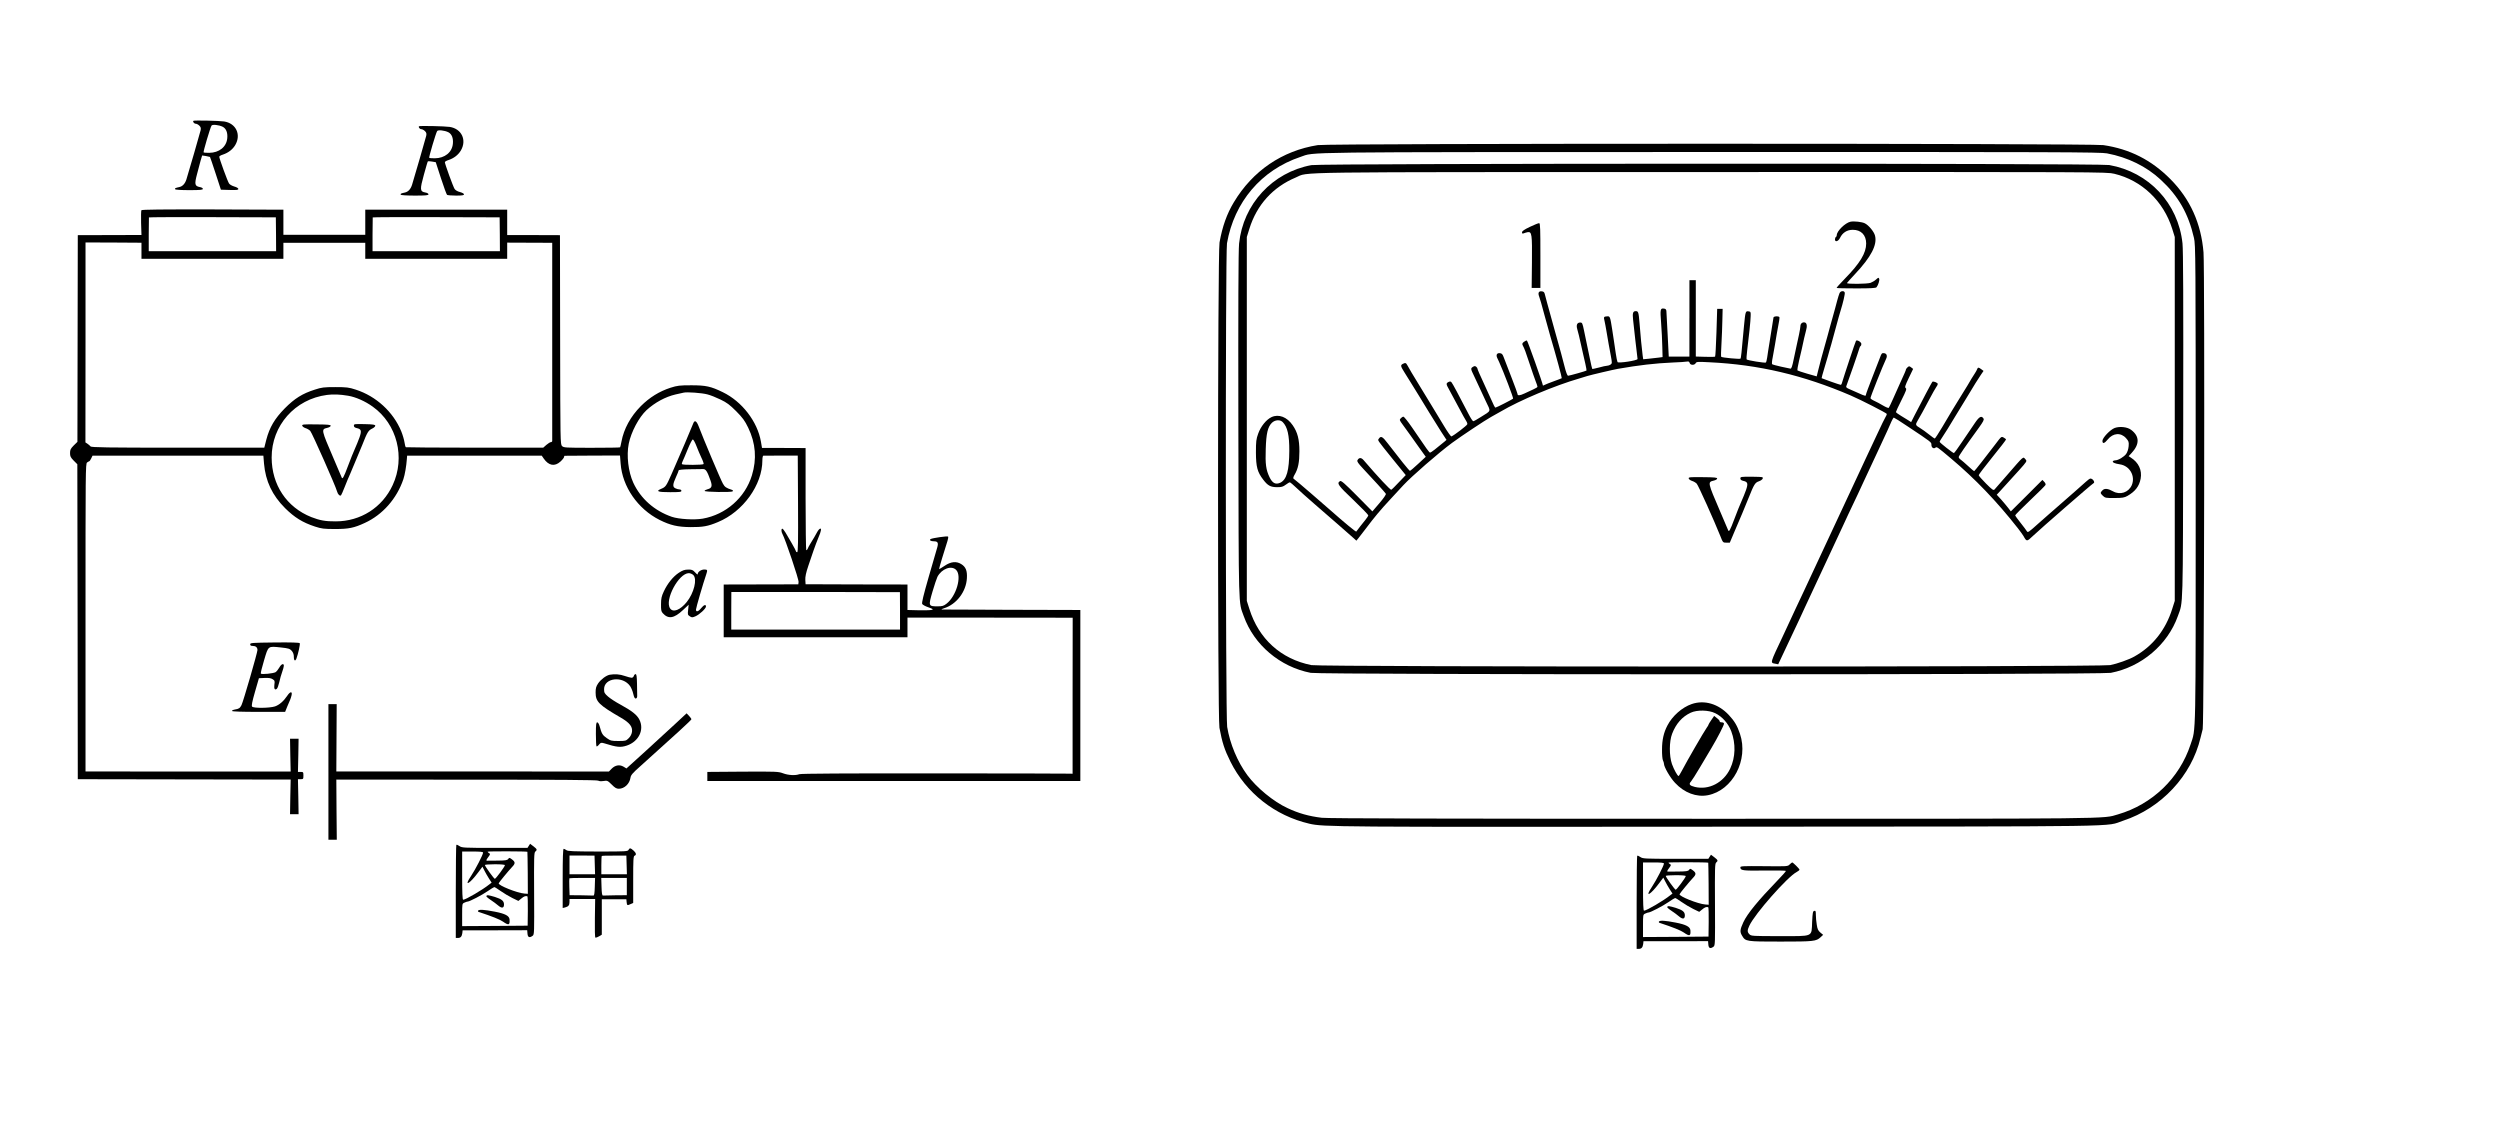 <?xml version="1.0" standalone="no"?>
<!DOCTYPE svg PUBLIC "-//W3C//DTD SVG 20010904//EN"
 "http://www.w3.org/TR/2001/REC-SVG-20010904/DTD/svg10.dtd">
<svg version="1.0" xmlns="http://www.w3.org/2000/svg"
 width="2748pt" height="1254pt" viewBox="0 0 2748 1254"
 preserveAspectRatio="xMidYMid meet">
<g transform="translate(0,1254) scale(0.1,-0.1)"
fill="#000000" stroke="none">
<path d="M2126 11212 c-10 -9 8 -32 25 -32 10 0 28 -9 40 -21 16 -16 19 -27
14 -52 -7 -30 -130 -456 -156 -539 -15 -47 -42 -76 -77 -84 -46 -10 -53 -14
-47 -24 4 -6 66 -10 156 -10 120 0 149 3 149 14 0 8 -15 17 -35 20 -54 11 -59
30 -29 143 14 54 32 122 40 151 l16 53 41 -6 c23 -4 44 -9 45 -10 2 -2 30 -84
62 -182 l58 -178 96 -3 c77 -2 96 0 96 11 0 8 -19 20 -45 27 -24 7 -51 22 -58
34 -16 24 -107 274 -107 293 0 6 17 17 38 23 61 20 109 57 138 106 67 115 8
239 -123 259 -52 8 -330 14 -337 7z m323 -66 c37 -20 55 -64 49 -126 -9 -95
-89 -159 -199 -160 -31 0 -58 2 -61 5 -6 6 73 272 87 294 9 16 82 8 124 -13z"/>
<path d="M4606 11152 c-10 -9 8 -32 25 -32 10 0 28 -9 40 -21 16 -16 19 -27
14 -52 -7 -30 -130 -456 -156 -539 -15 -47 -42 -76 -77 -84 -46 -10 -53 -14
-47 -24 4 -6 66 -10 156 -10 120 0 149 3 149 14 0 8 -15 17 -35 20 -59 11 -61
31 -16 194 22 79 41 146 44 148 2 3 23 2 46 -2 l41 -7 57 -176 c31 -97 62
-179 67 -183 6 -4 50 -8 99 -8 67 0 87 3 87 14 0 8 -19 18 -44 25 -26 6 -50
20 -59 34 -16 24 -107 275 -107 294 0 6 17 17 38 23 61 20 109 57 138 106 67
115 8 239 -123 259 -52 8 -330 14 -337 7z m323 -66 c37 -20 55 -64 49 -126 -9
-95 -89 -159 -199 -160 -31 0 -58 2 -61 5 -6 6 73 272 87 294 9 16 82 8 124
-13z"/>
<path d="M14485 10945 c-391 -62 -716 -283 -923 -629 -76 -126 -126 -266 -157
-441 -21 -117 -22 -5220 -1 -5335 30 -161 55 -240 121 -372 172 -345 489 -594
867 -682 157 -36 253 -37 4513 -33 4631 3 4221 -3 4433 66 418 137 751 493
850 911 6 25 17 68 24 95 16 66 24 5041 9 5240 -26 319 -147 588 -364 806
-209 211 -447 331 -737 374 -134 20 -8510 20 -8635 0z m8676 -91 c227 -43 434
-144 590 -290 193 -178 304 -372 365 -639 18 -77 19 -184 19 -2710 0 -2867 4
-2673 -57 -2860 -121 -369 -420 -657 -798 -767 -172 -50 41 -48 -4466 -48
-2893 0 -4227 3 -4285 11 -142 17 -255 49 -376 106 -154 71 -340 224 -442 362
-108 146 -192 346 -222 531 -18 109 -20 5213 -2 5316 79 454 378 805 807 949
168 56 -128 53 4507 54 3850 1 4285 -1 4360 -15z"/>
<path d="M14415 10725 c-428 -79 -751 -429 -795 -862 -8 -75 -10 -683 -8
-2003 4 -2067 0 -1927 59 -2092 112 -316 399 -559 737 -624 111 -21 8683 -21
8794 0 337 65 625 309 737 624 59 165 55 25 59 2092 2 1404 0 1923 -8 2005
-47 440 -369 784 -805 861 -114 20 -8661 19 -8770 -1z m8825 -95 c302 -72 541
-300 637 -605 l28 -90 0 -2000 0 -2000 -28 -88 c-73 -233 -216 -412 -417 -524
-58 -33 -191 -80 -265 -94 -106 -21 -8676 -21 -8780 0 -335 67 -579 288 -682
618 l-28 88 0 2000 0 2000 28 90 c82 264 259 459 510 564 156 64 -216 59 4562
60 4333 1 4350 1 4435 -19z"/>
<path d="M20341 10103 c-58 -12 -151 -103 -151 -147 0 -8 -4 -18 -10 -21 -5
-3 -10 -15 -10 -26 0 -34 37 -23 56 17 27 56 76 88 139 88 91 1 148 -57 148
-151 0 -104 -68 -217 -233 -385 -53 -54 -94 -100 -92 -103 3 -3 101 -5 217 -5
158 0 215 3 222 13 19 24 35 77 29 93 -6 15 -10 14 -34 -8 -15 -14 -42 -30
-61 -37 -40 -13 -264 -15 -259 -2 2 4 41 48 87 97 179 190 248 323 221 425
-12 44 -68 112 -111 134 -30 16 -120 26 -158 18z"/>
<path d="M16818 10047 c-63 -30 -88 -47 -88 -61 0 -13 4 -16 18 -11 9 4 29 10
44 13 46 7 50 -21 47 -333 l-3 -280 48 0 48 0 0 355 c0 293 -2 355 -13 357 -8
1 -53 -17 -101 -40z"/>
<path d="M18570 9040 l0 -420 -114 0 -113 0 -12 238 c-7 130 -13 248 -14 262
-1 18 -9 26 -26 28 -41 6 -44 -7 -32 -159 6 -79 12 -196 13 -259 l3 -115 -45
-6 c-25 -3 -73 -9 -106 -12 l-62 -6 -6 42 c-8 54 -25 235 -35 363 -9 111 -13
124 -40 124 -32 0 -38 -21 -30 -95 21 -191 30 -276 39 -345 5 -41 9 -80 10
-86 0 -17 -211 -49 -220 -34 -4 7 -13 51 -20 99 -6 47 -15 109 -20 136 -4 28
-13 84 -19 125 -22 141 -24 145 -55 143 -39 -3 -40 -6 -28 -55 5 -24 15 -74
21 -113 18 -106 29 -172 47 -264 15 -81 15 -85 -2 -98 -10 -7 -27 -13 -38 -13
-12 0 -52 -9 -91 -20 -38 -10 -71 -17 -73 -15 -2 2 -15 57 -28 122 -14 65 -29
138 -34 163 -6 25 -18 86 -28 135 -17 82 -20 90 -42 90 -34 0 -46 -26 -33 -72
11 -36 24 -92 43 -178 5 -22 13 -60 19 -85 6 -25 18 -78 27 -118 9 -40 15 -74
13 -75 -8 -6 -189 -57 -202 -57 -9 0 -23 36 -41 108 -15 59 -31 121 -36 137
-4 17 -18 64 -29 105 -12 41 -30 109 -42 150 -11 41 -25 89 -29 105 -13 46
-38 139 -56 203 -9 31 -19 71 -23 87 -5 23 -13 31 -34 33 -33 4 -44 -17 -29
-56 5 -15 15 -45 21 -67 6 -22 24 -89 41 -150 34 -125 49 -177 61 -220 64
-216 129 -458 126 -462 -3 -2 -41 -17 -86 -33 -44 -16 -90 -34 -101 -40 -11
-6 -20 -9 -20 -8 -3 27 -168 492 -176 495 -6 2 -21 -5 -34 -15 -18 -14 -20
-22 -12 -38 20 -38 32 -71 76 -204 24 -74 54 -159 65 -188 12 -29 21 -57 21
-63 0 -5 -20 -18 -44 -28 -24 -11 -69 -31 -99 -46 -54 -25 -77 -26 -77 -3 0 6
-27 79 -59 162 -77 199 -72 185 -91 236 -13 36 -21 46 -43 48 -32 4 -45 -18
-30 -51 6 -12 15 -33 22 -47 49 -108 159 -396 153 -402 -12 -10 -183 -98 -193
-98 -8 0 -15 14 -69 135 -12 28 -35 77 -50 110 -56 120 -80 176 -80 184 0 5
-6 14 -14 20 -11 9 -19 9 -35 -1 -27 -17 -27 -21 13 -103 18 -39 44 -92 56
-120 13 -27 45 -97 72 -155 57 -120 64 -99 -57 -175 -38 -25 -75 -45 -81 -45
-6 0 -29 35 -51 78 -109 211 -177 338 -188 350 -10 11 -17 11 -34 3 -27 -15
-27 -22 8 -84 16 -29 48 -88 71 -132 76 -143 113 -210 122 -222 5 -7 8 -19 6
-27 -3 -13 -145 -122 -174 -133 -6 -2 -42 49 -81 114 -39 65 -94 156 -123 203
-29 47 -61 99 -70 115 -10 17 -36 59 -58 95 -92 150 -138 227 -151 253 -16 30
-23 32 -52 17 -27 -15 -24 -25 21 -97 22 -35 57 -91 78 -125 21 -35 57 -92 79
-128 22 -36 73 -119 113 -185 40 -66 99 -160 131 -210 l59 -90 -23 -20 c-83
-70 -148 -120 -157 -120 -10 0 -32 31 -200 278 -44 64 -86 117 -94 117 -7 0
-20 -8 -29 -18 -16 -17 -14 -21 21 -69 20 -28 56 -77 79 -109 23 -33 72 -101
108 -152 l67 -93 -83 -77 c-45 -42 -86 -77 -91 -77 -8 0 -117 136 -245 303
-56 74 -75 84 -97 50 -13 -21 -27 0 152 -223 l144 -177 -74 -77 c-40 -43 -78
-81 -85 -84 -10 -5 -146 141 -305 326 -26 30 -51 29 -67 -2 -7 -13 7 -33 62
-92 107 -113 242 -262 250 -276 5 -7 -23 -48 -70 -103 l-78 -91 -170 172
c-133 134 -173 169 -185 161 -39 -24 -23 -47 145 -206 91 -87 165 -164 165
-170 0 -7 -15 -30 -33 -52 -30 -36 -83 -105 -99 -127 -3 -6 -130 98 -280 231
-151 132 -304 264 -339 293 -35 28 -68 55 -72 59 -4 4 1 23 13 42 39 66 53
136 53 258 0 129 -20 209 -74 286 -62 91 -154 126 -233 89 -57 -27 -118 -102
-146 -181 -22 -61 -25 -84 -25 -209 1 -158 16 -214 80 -297 50 -66 80 -82 151
-83 51 0 66 4 98 28 20 16 41 27 46 25 5 -2 33 -25 62 -53 58 -54 108 -99 208
-186 137 -118 406 -353 432 -377 l27 -25 20 24 c11 13 51 65 88 114 90 120
156 199 273 325 54 58 115 124 136 147 92 99 385 354 535 465 102 75 362 248
429 285 30 16 78 43 105 59 212 125 598 287 865 364 25 7 65 19 88 27 39 12
285 70 337 79 227 40 412 61 595 69 80 3 155 8 166 11 15 3 23 -2 27 -16 7
-25 52 -27 66 -2 8 16 22 17 153 10 541 -26 1029 -141 1551 -365 112 -48 397
-194 397 -203 0 -6 -6 -21 -14 -33 -8 -12 -49 -96 -91 -187 -43 -91 -102 -216
-131 -279 -30 -62 -54 -115 -54 -116 0 -2 -31 -69 -70 -150 -38 -81 -70 -148
-70 -150 0 -2 -31 -69 -70 -150 -38 -81 -70 -148 -70 -150 0 -2 -31 -69 -70
-150 -38 -81 -70 -148 -70 -150 0 -2 -31 -69 -70 -150 -38 -81 -70 -148 -70
-150 0 -1 -28 -61 -61 -131 -34 -71 -74 -157 -90 -191 -62 -135 -89 -192 -137
-295 -151 -320 -146 -302 -86 -314 l30 -6 89 189 c48 103 114 244 147 312 32
68 58 125 58 126 0 2 32 69 70 150 39 81 70 148 70 150 0 2 32 69 70 150 39
81 70 148 70 150 0 2 32 69 70 150 39 81 70 148 70 150 0 1 25 55 55 119 30
64 80 168 110 232 30 64 55 118 55 119 0 2 32 69 70 150 39 81 70 148 70 150
0 1 24 54 54 116 59 126 90 193 117 257 10 23 22 42 26 42 4 0 74 -44 154 -98
266 -177 259 -172 259 -202 0 -30 25 -47 45 -30 14 12 20 7 170 -119 265 -223
502 -470 736 -768 25 -32 52 -70 60 -83 37 -66 36 -66 108 2 80 76 650 572
662 576 22 8 -6 52 -33 52 -7 0 -31 -17 -53 -38 -22 -20 -74 -66 -115 -102
-41 -36 -77 -67 -80 -70 -3 -3 -39 -34 -80 -70 -41 -35 -77 -67 -80 -70 -3 -3
-23 -20 -45 -39 -22 -19 -76 -66 -119 -105 -107 -96 -116 -103 -127 -85 -4 8
-35 49 -68 91 -34 42 -61 80 -60 84 0 5 74 79 163 164 90 85 166 161 170 169
4 9 -2 23 -14 35 l-20 21 -173 -173 -174 -173 -29 38 c-16 21 -51 62 -77 92
l-49 53 29 31 c15 17 51 56 79 87 28 30 90 99 139 153 85 95 87 98 70 117 -30
33 -10 50 -210 -180 -65 -74 -124 -142 -131 -150 -12 -13 -25 -4 -94 65 -44
44 -80 85 -80 92 0 7 68 96 150 198 83 102 150 189 150 194 0 4 -11 14 -25 21
-27 14 -24 17 -95 -77 -104 -137 -226 -292 -230 -292 -3 0 -32 24 -65 55 -33
31 -70 62 -82 71 -13 8 -23 21 -23 29 0 12 68 111 222 323 47 65 59 88 51 100
-23 36 -47 23 -98 -53 -27 -40 -88 -130 -135 -199 -47 -70 -88 -127 -93 -127
-11 0 -156 114 -156 123 -1 5 12 27 28 50 16 24 42 65 59 92 16 28 53 88 82
135 29 47 79 128 110 180 108 179 143 235 173 279 l30 44 -24 18 c-30 23 -38
23 -46 2 -3 -10 -14 -29 -23 -43 -10 -14 -27 -41 -38 -60 -19 -35 -50 -85
-152 -250 -57 -91 -57 -93 -170 -283 -41 -69 -79 -127 -83 -127 -5 0 -33 20
-64 45 -31 25 -75 57 -99 71 -49 29 -52 36 -26 79 23 37 75 133 137 250 26 50
56 102 66 117 11 14 19 31 19 37 0 15 -51 34 -60 24 -7 -8 -109 -201 -194
-366 l-39 -77 -26 17 c-14 9 -52 32 -83 51 -32 19 -58 38 -58 43 0 5 27 64 61
131 51 102 59 123 47 132 -13 9 -7 27 33 111 l48 100 -22 17 c-20 15 -23 15
-39 1 -10 -9 -18 -20 -18 -24 0 -8 -10 -32 -76 -176 -15 -32 -44 -98 -66 -148
-22 -49 -43 -94 -47 -98 -4 -4 -32 7 -62 25 -30 18 -74 42 -97 52 -23 10 -42
24 -42 30 0 15 134 352 172 432 16 33 6 59 -23 62 -23 3 -28 -3 -43 -45 -10
-26 -49 -127 -87 -224 -38 -97 -69 -181 -69 -188 0 -17 -12 -14 -82 18 -35 16
-80 36 -102 45 -30 13 -37 20 -31 33 15 36 137 389 142 411 3 12 9 25 14 28 5
3 9 13 9 23 0 21 -47 49 -59 35 -6 -7 -129 -377 -157 -471 -2 -7 -7 -13 -12
-13 -9 0 -204 69 -209 73 -1 2 11 48 28 103 16 54 35 117 41 139 5 22 14 51
18 65 4 14 13 43 19 65 6 22 24 90 41 150 17 61 35 128 41 150 6 22 15 51 19
65 29 93 52 191 47 205 -9 23 -46 18 -57 -7 -6 -13 -17 -50 -26 -83 -9 -33
-19 -73 -24 -90 -5 -16 -16 -57 -25 -90 -9 -33 -23 -85 -32 -115 -8 -30 -18
-68 -23 -85 -8 -28 -21 -76 -71 -255 -11 -41 -27 -103 -35 -136 l-15 -61 -102
29 c-56 16 -105 33 -109 36 -4 4 4 52 17 107 24 100 35 149 56 248 6 28 15 65
20 81 15 50 11 84 -11 91 -26 8 -50 -11 -50 -39 0 -11 -7 -53 -15 -91 -9 -39
-20 -90 -25 -115 -5 -25 -20 -94 -33 -155 -17 -84 -26 -109 -37 -107 -8 2 -55
12 -104 22 -49 11 -93 23 -97 27 -4 4 -2 37 6 73 7 36 18 99 25 140 6 41 16
95 20 120 28 144 33 180 28 185 -13 14 -62 9 -64 -5 -3 -21 -21 -133 -43 -270
-11 -63 -22 -139 -26 -167 -4 -29 -11 -55 -15 -58 -11 -7 -202 24 -211 34 -3
3 -1 49 6 101 20 159 37 322 38 375 2 47 0 50 -25 53 -31 4 -33 -3 -48 -158
-28 -311 -33 -356 -39 -362 -7 -8 -203 11 -212 20 -3 4 -2 68 3 142 4 74 9
191 10 260 l3 125 -30 0 -30 0 -8 -260 c-5 -143 -11 -262 -15 -265 -4 -3 -53
-4 -109 -2 l-103 3 0 420 0 419 -35 0 -35 0 0 -420z m-4471 -1139 c53 -53 74
-145 73 -316 -1 -217 -29 -317 -99 -351 -51 -23 -86 -6 -118 60 -39 81 -48
144 -42 310 5 171 22 243 67 288 35 34 90 38 119 9z"/>
<path d="M23245 7836 c-50 -19 -135 -108 -135 -142 0 -35 22 -30 58 15 59 73
145 79 202 14 29 -33 32 -41 28 -88 -3 -32 -13 -64 -27 -84 -24 -33 -87 -71
-120 -71 -11 0 -22 -4 -26 -9 -8 -14 22 -27 77 -35 109 -16 173 -131 130 -230
-36 -80 -128 -110 -205 -67 -57 32 -93 35 -116 12 -27 -27 -26 -32 5 -62 24
-22 33 -24 127 -23 87 0 108 4 142 23 85 49 129 105 145 189 17 94 -22 178
-109 233 l-23 15 32 34 c90 97 89 184 -3 254 -42 33 -125 42 -182 22z"/>
<path d="M18562 7281 c2 -9 18 -21 36 -27 18 -5 41 -19 52 -30 17 -17 191
-404 261 -579 27 -69 28 -70 65 -70 l38 0 57 135 c32 74 67 158 79 185 12 28
44 105 71 173 60 150 71 168 114 182 32 11 50 32 38 44 -4 3 -60 6 -125 6
-110 0 -118 -1 -118 -19 0 -13 9 -21 29 -26 53 -11 58 -29 33 -102 -13 -36
-36 -93 -51 -126 -16 -34 -49 -118 -75 -187 -51 -136 -62 -154 -72 -124 -4 10
-43 102 -87 204 -137 319 -138 321 -70 337 22 5 38 15 38 23 0 11 -29 14 -158
15 -140 2 -158 0 -155 -14z"/>
<path d="M18595 4801 c-105 -36 -213 -131 -267 -236 -41 -78 -59 -160 -59
-262 -1 -55 4 -110 10 -121 6 -12 11 -28 11 -36 0 -36 68 -154 122 -211 102
-110 236 -160 361 -136 273 53 449 388 353 674 -30 90 -61 142 -123 208 -115
123 -269 168 -408 120z m258 -100 c78 -38 143 -111 177 -199 51 -136 47 -286
-12 -411 -73 -154 -234 -238 -388 -201 -58 14 -70 30 -43 59 10 11 54 80 97
153 44 73 101 171 129 217 70 118 137 249 137 266 0 9 -10 15 -25 15 -14 0
-24 5 -22 11 1 6 -12 22 -30 35 l-31 25 -31 -45 c-17 -24 -31 -48 -31 -51 0
-4 -8 -19 -19 -33 -33 -47 -219 -368 -274 -474 -17 -32 -33 -58 -36 -58 -12 0
-51 71 -73 132 -31 90 -31 248 2 333 43 111 110 187 204 231 70 33 198 30 269
-5z"/>
<path d="M1554 10229 c-3 -6 -5 -70 -3 -141 l4 -131 -350 -1 -350 -1 -2 -1136
-2 -1136 -41 -40 c-34 -35 -40 -47 -40 -83 0 -36 6 -48 40 -83 l40 -40 3
-1731 2 -1731 1170 -2 1170 -2 -4 -190 -3 -191 47 0 47 0 -3 193 -4 192 30 0
c28 0 30 2 30 40 0 38 -2 40 -30 40 l-30 0 4 183 3 182 -47 0 -47 0 3 -180 4
-181 -1128 0 -1127 1 0 1691 c0 1607 0 1692 17 1705 10 7 21 14 24 14 4 0 13
14 21 30 l15 31 939 0 939 0 7 -87 c17 -193 90 -348 232 -490 103 -102 193
-158 328 -202 74 -24 98 -27 223 -27 147 0 207 12 325 67 195 89 352 267 424
481 16 47 33 146 38 220 l3 38 740 0 740 0 22 -32 c54 -78 120 -90 183 -33 22
20 40 43 40 50 0 8 3 14 8 14 4 0 142 1 307 2 l300 1 7 -89 c19 -254 188 -498
428 -619 118 -59 200 -78 340 -79 135 -1 192 9 301 55 277 114 489 409 489
679 0 28 5 50 10 51 6 0 93 0 195 1 l184 0 3 -531 c2 -420 0 -531 -9 -531 -7
0 -13 4 -13 9 0 5 -21 45 -46 88 -26 43 -57 96 -69 118 -13 21 -28 41 -34 43
-14 5 -15 -32 -1 -56 33 -61 182 -501 178 -530 l-3 -25 -410 -1 -410 -1 0
-290 0 -290 1010 0 1010 0 0 108 0 108 908 0 908 -1 -1 -857 0 -858 -27 1
c-16 1 -686 3 -1489 3 -972 1 -1471 -2 -1488 -9 -43 -16 -121 -12 -179 10 -51
19 -74 20 -443 18 l-389 -3 0 -50 0 -50 2050 0 2050 0 0 940 0 940 -750 2
c-412 1 -759 2 -770 3 -12 1 -3 7 22 14 137 43 243 182 251 330 5 82 -12 125
-63 156 -54 33 -113 27 -181 -19 -33 -22 -60 -38 -62 -37 -2 3 59 208 93 311
7 22 10 43 6 47 -7 8 -172 -16 -191 -27 -19 -12 0 -25 36 -25 42 0 51 -17 36
-68 -6 -20 -48 -165 -93 -321 -60 -209 -79 -288 -72 -300 5 -9 36 -26 69 -37
52 -19 56 -23 34 -28 -14 -4 -79 -5 -145 -4 l-120 3 0 140 0 140 -560 1 -560
2 -3 47 c-2 33 7 79 34 158 34 105 83 243 105 295 24 59 28 69 32 90 8 36 -18
25 -41 -17 -8 -13 -22 -39 -32 -57 -11 -18 -30 -50 -43 -71 -13 -21 -27 -47
-30 -57 -4 -10 -11 -16 -15 -12 -3 4 -7 258 -7 564 l0 557 -239 1 -240 0 -12
70 c-38 220 -208 441 -419 543 -131 64 -187 76 -345 76 -130 0 -154 -3 -230
-27 -123 -40 -230 -106 -326 -202 -113 -114 -187 -250 -213 -390 -6 -33 -13
-61 -15 -63 -2 -3 -142 -5 -311 -5 -292 0 -308 1 -327 19 -19 19 -19 43 -21
1169 l-2 1149 -290 1 -290 0 0 140 0 139 -780 0 -780 0 0 -138 0 -138 -450 0
-450 0 0 138 0 138 -777 3 c-558 1 -779 -1 -784 -9z m1480 -264 l1 -186 -700
0 -700 0 0 183 c0 101 1 185 2 188 0 3 315 4 698 3 l697 -2 2 -186z m2460 0
l1 -186 -700 0 -700 0 0 183 c0 101 1 185 2 188 0 3 315 4 698 3 l697 -2 2
-186z m-3939 -181 l0 -89 780 0 780 0 0 88 0 88 450 0 450 0 0 -88 0 -88 780
0 780 0 0 89 0 89 248 -1 247 -1 0 -1083 c0 -596 0 -1089 0 -1095 0 -7 -7 -13
-15 -13 -8 0 -30 -14 -49 -30 l-35 -31 -751 0 c-413 0 -754 3 -759 5 -5 3 -11
28 -15 55 -4 27 -20 82 -36 121 -88 213 -276 385 -499 457 -77 25 -100 28
-226 28 -125 0 -149 -3 -225 -28 -136 -43 -222 -97 -330 -206 -111 -113 -167
-208 -203 -345 l-22 -87 -950 0 c-777 0 -952 3 -960 14 -5 7 -20 20 -33 29
l-23 15 1 1099 c0 605 0 1099 0 1099 0 0 138 -1 308 -1 l307 -2 0 -88z m6220
-1579 c33 -8 98 -34 145 -57 69 -33 101 -57 172 -128 72 -73 94 -103 132 -181
83 -172 96 -344 41 -524 -75 -246 -286 -431 -541 -476 -93 -16 -262 -6 -339
20 -192 66 -343 200 -424 375 -55 120 -76 299 -50 428 26 130 112 291 195 369
93 85 208 147 319 173 39 8 79 18 90 20 36 9 199 -3 260 -19z m-3949 -15 c84
-14 188 -60 271 -120 268 -191 361 -559 219 -863 -114 -246 -352 -398 -626
-398 -112 -1 -176 11 -268 47 -271 108 -435 354 -436 654 -1 352 256 643 609
689 71 9 140 6 231 -9z m6685 -1916 c64 -68 0 -288 -107 -370 -32 -25 -46 -29
-100 -29 -99 0 -100 4 -54 162 21 72 46 145 54 162 47 90 156 130 207 75z
m-618 -449 l0 -206 -927 0 -928 0 0 206 c1 113 1 206 1 208 1 1 418 1 927 0
l926 -2 1 -206z"/>
<path d="M7621 7888 c-18 -48 -159 -378 -206 -483 -7 -16 -23 -52 -35 -80 -57
-129 -63 -138 -114 -159 -62 -26 -34 -36 100 -36 104 0 124 2 124 15 0 8 -9
15 -20 15 -10 0 -31 5 -45 12 -33 15 -32 42 5 123 17 36 30 70 30 75 0 6 50
11 120 12 66 1 132 2 148 2 30 1 46 -24 82 -126 22 -62 14 -84 -33 -96 -17 -5
-32 -12 -32 -18 0 -13 296 -17 308 -5 7 7 4 12 -9 17 -62 20 -77 30 -98 68
-23 39 -221 508 -266 629 -23 60 -44 73 -59 35z m34 -250 c15 -40 41 -99 56
-132 16 -32 26 -63 23 -67 -7 -11 -231 -12 -238 -1 -3 5 1 19 8 33 6 13 32 72
56 132 24 59 49 107 55 107 7 0 25 -33 40 -72z"/>
<path d="M3322 7861 c2 -9 18 -21 36 -27 18 -5 41 -19 52 -30 19 -19 282 -613
295 -666 8 -32 32 -55 44 -42 4 5 23 47 41 94 18 47 46 113 62 148 15 34 28
65 28 67 0 2 11 28 24 57 13 29 47 111 76 182 59 150 69 165 113 186 17 8 32
22 32 30 0 12 -21 16 -117 18 -111 2 -118 2 -118 -17 0 -13 9 -21 29 -26 53
-11 58 -29 33 -102 -13 -36 -36 -93 -51 -126 -16 -34 -49 -118 -75 -187 -51
-136 -62 -154 -72 -124 -4 10 -43 102 -87 204 -137 319 -138 321 -70 337 22 5
38 15 38 23 0 11 -29 14 -158 15 -140 2 -158 0 -155 -14z"/>
<path d="M7463 6245 c-64 -42 -126 -119 -166 -205 -25 -53 -31 -79 -31 -141
-1 -63 2 -81 19 -99 61 -68 124 -58 222 34 l63 59 -6 -56 c-6 -51 -5 -56 18
-71 22 -15 28 -15 61 -1 44 18 117 86 117 108 0 27 -23 19 -53 -18 -30 -38
-57 -46 -57 -16 0 18 82 299 113 388 16 48 14 53 -22 53 -33 0 -71 -26 -71
-48 0 -12 -8 -7 -29 16 -26 28 -36 32 -78 31 -37 0 -60 -8 -100 -34z m158 -26
c45 -45 7 -197 -72 -296 -72 -89 -150 -119 -183 -71 -64 91 94 388 206 388 16
0 38 -10 49 -21z"/>
<path d="M2750 5458 c0 -13 8 -18 28 -18 33 0 52 -16 52 -45 0 -28 -157 -571
-176 -607 -17 -32 -28 -40 -72 -47 -18 -3 -33 -10 -32 -16 0 -6 104 -10 292
-10 l292 0 24 60 c13 33 28 67 32 75 4 9 11 30 15 48 10 45 -15 43 -47 -5 -40
-60 -87 -101 -136 -118 -59 -19 -235 -21 -251 -2 -8 10 0 51 32 163 l43 149
63 3 c46 2 70 -2 88 -14 23 -14 25 -21 19 -60 -6 -45 5 -64 27 -45 7 5 19 38
27 73 7 35 22 85 32 113 10 27 18 58 18 67 0 31 -28 20 -50 -20 -12 -21 -30
-43 -40 -50 -24 -15 -155 -28 -163 -16 -3 5 13 71 36 147 48 161 40 155 185
140 85 -9 98 -14 119 -37 16 -19 23 -40 23 -67 0 -43 16 -52 29 -16 19 51 42
157 36 167 -5 7 -93 10 -276 8 -248 -3 -269 -4 -269 -20z"/>
<path d="M6701 5123 c-39 -8 -97 -52 -127 -96 -22 -33 -27 -53 -27 -99 0 -101
35 -136 278 -277 96 -56 129 -98 122 -155 -4 -26 -16 -50 -36 -70 -30 -30 -35
-31 -114 -31 -76 0 -85 2 -128 32 -46 32 -56 49 -78 131 -7 25 -18 42 -26 42
-12 0 -15 -22 -15 -128 0 -71 3 -132 7 -136 4 -3 16 5 27 19 19 23 24 24 56
15 143 -45 182 -48 251 -25 131 45 193 174 137 285 -27 53 -82 96 -208 165
-51 27 -112 67 -136 88 -39 34 -44 43 -44 82 0 125 207 149 287 32 12 -18 28
-56 34 -85 9 -39 17 -52 28 -50 10 2 16 13 15 31 0 15 -1 74 -2 132 -2 82 -5
105 -16 105 -7 0 -16 -9 -19 -20 -3 -11 -14 -20 -24 -20 -10 0 -44 9 -76 20
-53 19 -111 23 -166 13z"/>
<path d="M3610 4055 l0 -745 46 0 46 0 -3 330 -2 331 1433 -1 c996 0 1437 -3
1446 -11 8 -6 30 -8 57 -4 43 7 46 5 91 -39 35 -36 53 -46 78 -46 61 0 118 54
128 120 4 30 22 51 111 130 389 349 559 505 559 514 0 5 -12 22 -26 37 l-27
28 -116 -108 c-64 -60 -212 -196 -330 -303 l-215 -195 -33 20 c-43 25 -91 17
-131 -24 l-29 -30 -1498 1 -1498 0 2 370 2 370 -45 0 -46 0 0 -745z"/>
<path d="M5016 3253 c-3 -3 -6 -235 -6 -515 l0 -508 24 0 c29 0 43 16 48 54
l3 30 355 0 355 1 3 -37 c3 -42 22 -50 57 -24 18 13 18 34 16 463 -2 399 -1
451 13 462 23 19 20 27 -20 58 l-37 28 -15 -23 -14 -22 -360 0 c-342 0 -361 1
-388 20 -15 11 -30 17 -34 13z m781 -76 c1 -1 3 -106 4 -232 l1 -230 -38 3
c-79 6 -290 90 -282 113 4 12 109 139 146 178 38 39 38 56 -1 85 -27 20 -29
20 -41 4 -10 -14 -31 -17 -117 -18 -57 -1 -110 -1 -118 -1 -9 1 -4 13 14 37
25 33 26 38 11 46 -9 5 -16 12 -16 16 0 6 431 5 437 -1z m-487 -9 c0 -22 -83
-183 -131 -255 -86 -127 -19 -93 80 41 l44 59 20 -39 c10 -21 33 -61 50 -88
l31 -48 -25 -19 c-74 -60 -261 -169 -288 -169 -8 0 -11 77 -11 265 l0 265 115
0 c82 0 115 -3 115 -12z m240 -138 c0 -15 -100 -150 -111 -150 -9 0 -109 138
-109 152 0 4 50 8 110 8 68 0 110 -4 110 -10z m-47 -284 c34 -24 92 -59 129
-77 l66 -32 32 26 c29 25 48 31 67 25 4 -2 6 -75 5 -163 l-2 -160 -360 -3
-360 -2 0 123 c0 123 0 124 25 135 14 7 30 12 36 12 20 0 157 71 219 114 36
25 69 45 73 45 5 1 36 -19 70 -43z"/>
<path d="M5346 2691 c-3 -5 18 -24 46 -42 29 -19 67 -47 85 -63 39 -33 63 -29
63 12 0 39 -25 59 -101 83 -72 21 -85 23 -93 10z"/>
<path d="M5255 2530 c-3 -6 0 -12 7 -14 146 -48 231 -82 266 -106 64 -45 78
-40 73 25 -4 38 -48 62 -162 84 -118 23 -174 26 -184 11z"/>
<path d="M6910 3200 c-10 -19 -19 -20 -338 -20 -272 1 -330 3 -346 15 -11 8
-25 15 -30 15 -8 0 -11 -103 -11 -325 l0 -326 25 6 c38 10 50 24 50 60 l0 33
141 0 141 0 -3 -211 c-2 -129 0 -212 6 -214 6 -1 23 5 40 15 l30 18 0 195 0
194 135 0 135 0 3 -32 c4 -37 7 -38 45 -20 l27 12 0 256 c0 219 2 258 15 263
22 8 18 29 -7 53 -37 33 -46 35 -58 13z m-372 -168 l3 -102 -141 0 -140 0 0
103 0 103 138 0 137 -1 3 -103z m350 1 l3 -103 -141 0 -140 0 0 98 c0 54 2
101 5 103 2 3 64 5 137 4 l133 0 3 -102z m-350 -240 c-2 -71 -6 -98 -15 -97
-7 1 -69 2 -137 3 l-125 1 -3 91 c-2 50 -1 93 1 95 2 2 67 4 143 4 l139 0 -3
-97z m352 2 l0 -95 -125 -1 c-69 -1 -131 -2 -137 -3 -10 -1 -14 26 -16 97 l-3
97 141 0 140 0 0 -95z"/>
<path d="M17996 3133 c-3 -3 -6 -235 -6 -515 l0 -508 24 0 c29 0 43 16 48 54
l3 30 355 0 355 1 3 -37 c3 -42 22 -50 57 -24 18 13 18 34 16 463 -2 399 -1
451 13 462 23 19 20 27 -20 58 l-37 28 -15 -23 -14 -22 -360 0 c-342 0 -361 1
-388 20 -15 11 -30 17 -34 13z m781 -76 c1 -1 3 -106 4 -232 l1 -230 -38 3
c-79 6 -290 90 -282 113 4 12 109 139 146 178 38 39 38 56 -1 85 -27 20 -29
20 -41 4 -10 -14 -31 -17 -117 -18 -57 -1 -110 -1 -118 -1 -9 1 -4 13 14 37
25 33 26 38 11 46 -9 5 -16 12 -16 16 0 6 431 5 437 -1z m-487 -9 c0 -22 -83
-183 -131 -255 -86 -127 -19 -93 80 41 l44 59 20 -39 c10 -21 33 -61 50 -88
l31 -48 -25 -19 c-74 -60 -261 -169 -288 -169 -8 0 -11 77 -11 265 l0 265 115
0 c82 0 115 -3 115 -12z m240 -138 c0 -15 -100 -150 -111 -150 -9 0 -109 138
-109 152 0 4 50 8 110 8 68 0 110 -4 110 -10z m-47 -284 c34 -24 92 -59 129
-77 l66 -32 32 26 c29 25 48 31 67 25 4 -2 6 -75 5 -163 l-2 -160 -360 -3
-360 -2 0 123 c0 123 0 124 25 135 14 7 30 12 36 12 20 0 157 71 219 114 36
25 69 45 73 45 5 1 36 -19 70 -43z"/>
<path d="M18326 2571 c-3 -5 18 -24 46 -42 29 -19 67 -47 85 -63 39 -33 63
-29 63 12 0 39 -25 59 -101 83 -72 21 -85 23 -93 10z"/>
<path d="M18235 2410 c-3 -6 0 -12 7 -14 146 -48 231 -82 266 -106 64 -45 78
-40 73 25 -4 38 -48 62 -162 84 -118 23 -174 26 -184 11z"/>
<path d="M19672 3038 c-21 -22 -25 -22 -282 -19 -223 2 -260 1 -260 -12 0 -36
23 -39 265 -36 129 2 235 0 236 -4 0 -5 -39 -50 -88 -100 -218 -226 -335 -368
-380 -464 -38 -83 -40 -106 -13 -150 37 -62 43 -63 423 -63 365 0 390 3 439
48 l28 26 -30 25 c-25 21 -33 38 -40 86 -6 33 -10 82 -10 108 0 41 -3 48 -17
45 -16 -3 -19 -20 -24 -122 -8 -169 22 -156 -360 -156 -296 0 -310 1 -329 20
-25 25 -25 44 -1 95 60 130 419 537 519 589 17 9 32 21 32 26 0 10 -70 79 -80
80 -3 0 -15 -10 -28 -22z"/>
</g>
</svg>
